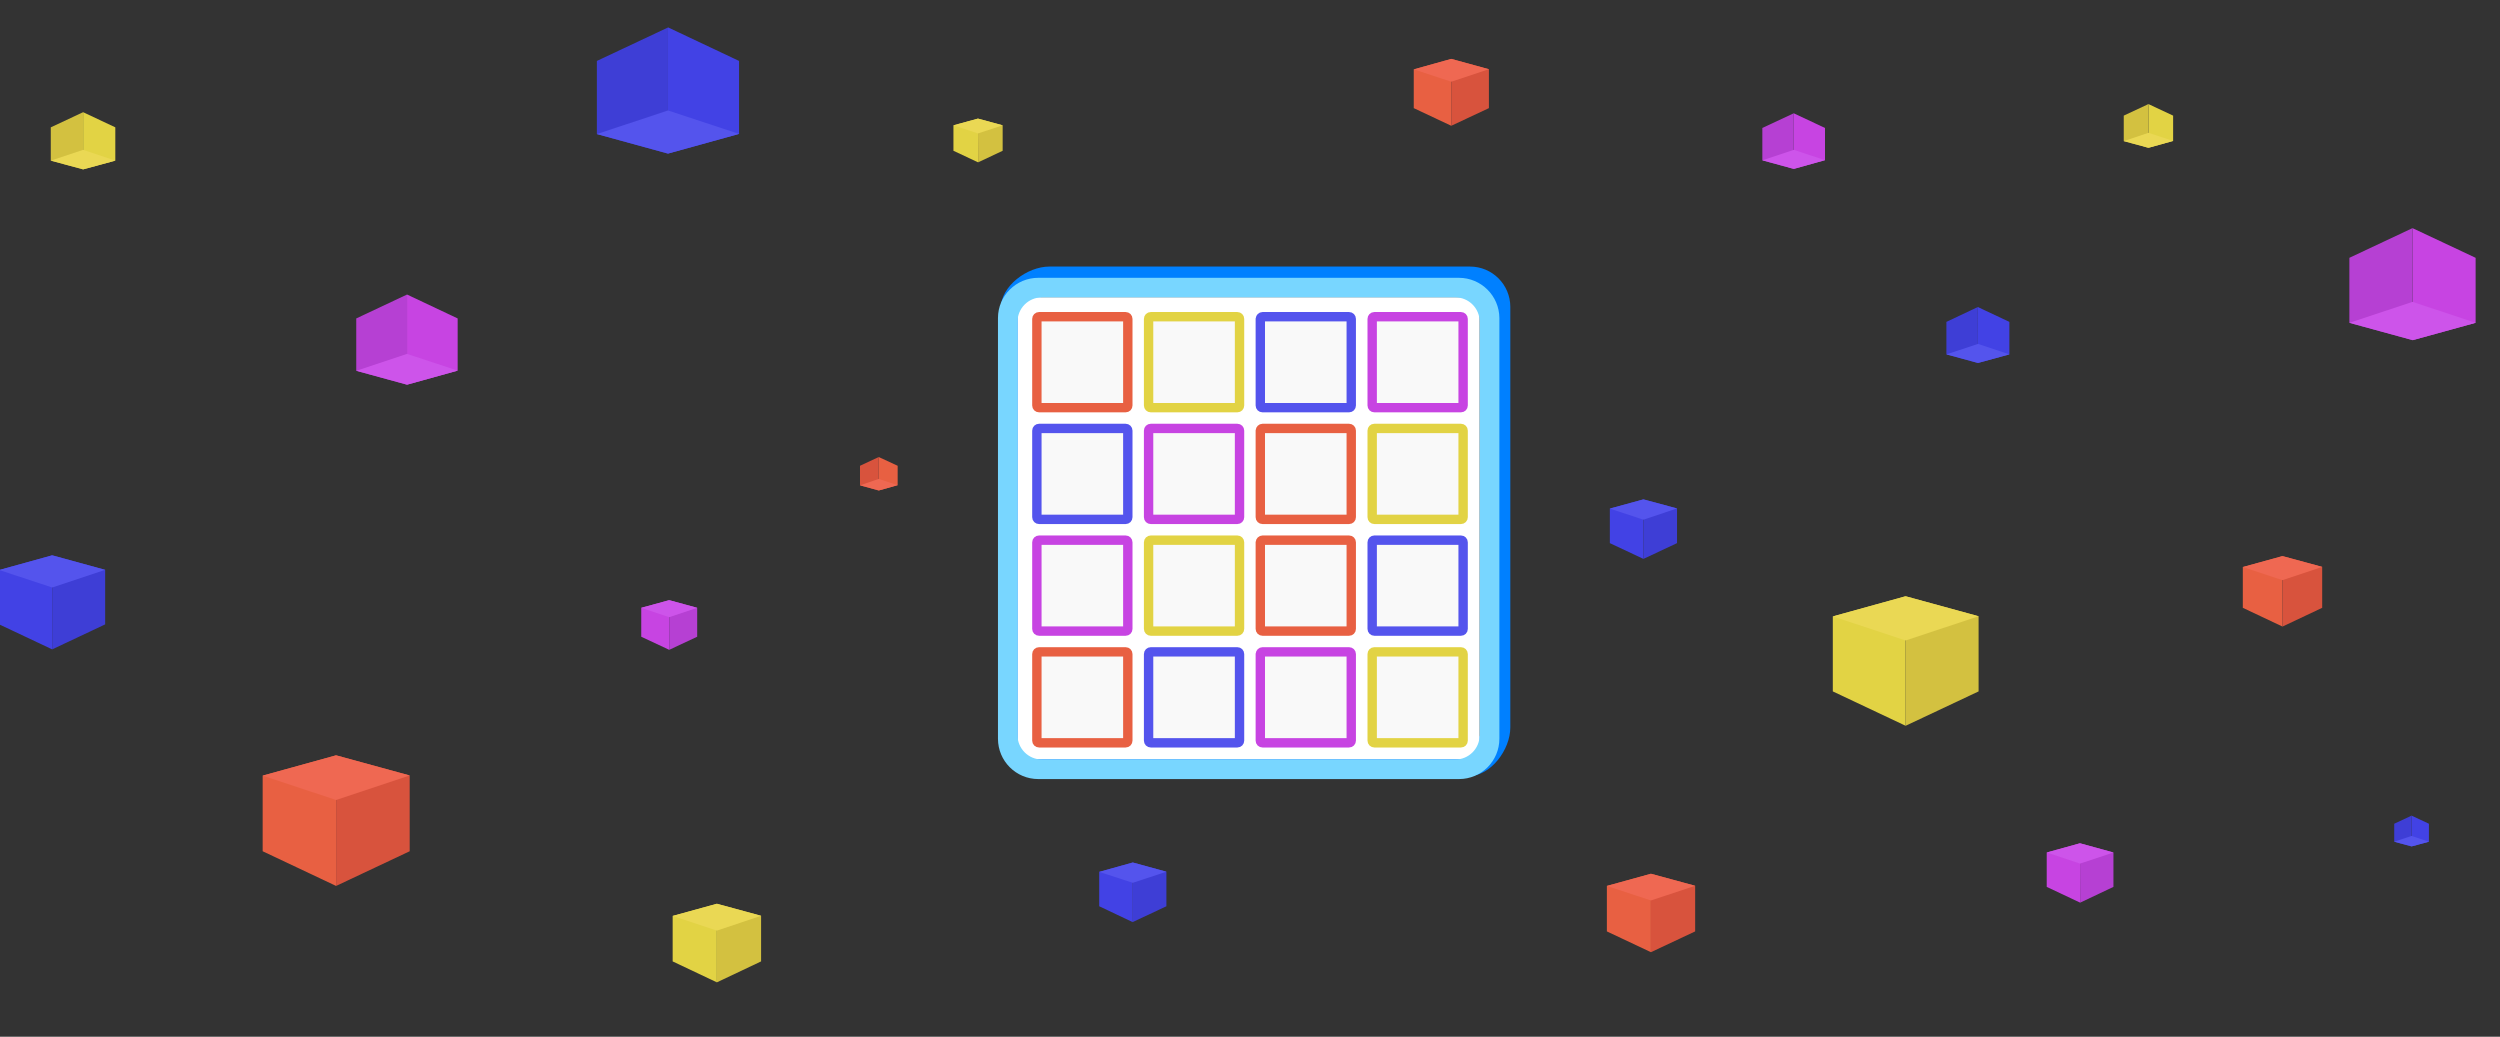 <?xml version="1.0" encoding="utf-8"?>
<!-- Generator: Adobe Illustrator 21.1.0, SVG Export Plug-In . SVG Version: 6.00 Build 0)  -->
<svg version="1.1" id="Layer_1" xmlns="http://www.w3.org/2000/svg" xmlns:xlink="http://www.w3.org/1999/xlink" x="0px" y="0px"
	 viewBox="0 0 1600 663.5" style="enable-background:new 0 0 1600 663.5;" xml:space="preserve">
<rect x="0" y="0" width="1600" height="663.5" fill="#333333" stroke="none"/>
<style type="text/css">
	.st0{fill:#E86042;}
	.st1{fill:#D8533D;}
	.st2{fill:#EF6852;}
	.st3{fill:#4242E5;}
	.st4{fill:#3E3ED6;}
	.st5{fill:#5454ED;}
	.st6{fill:#C744E2;}
	.st7{fill:#B640D3;}
	.st8{fill:#CD54EA;}
	.st9{fill:#E2D344;}
	.st10{fill:#D3C140;}
	.st11{fill:#EAD854;}
	.st12{fill:#0080FF;}
	.st13{fill:#FFFFFF;}
	.st14{fill:#78D6FF;}
	.st15{fill:#F9F9F9;stroke:#E86042;stroke-width:6;stroke-miterlimit:10;}
	.st16{fill:#F9F9F9;stroke:#C744E2;stroke-width:6;stroke-miterlimit:10;}
	.st17{fill:#F9F9F9;stroke:#5454ED;stroke-width:6;stroke-miterlimit:10;}
	.st18{fill:#F9F9F9;stroke:#E2D344;stroke-width:6;stroke-miterlimit:10;}
</style>
<title>Artboard 14 copy@altertered-hat</title>
<g id="square1">
	<polygon class="st0" points="1056.6,609.4 1028.4,596.1 1028.4,567 1056.6,559.2 	"/>
	<polygon class="st1" points="1056.6,559.2 1084.9,566.9 1084.9,596.1 1056.6,609.4 	"/>
	<polygon class="st2" points="1084.9,566.9 1056.6,559.2 1028.4,567 1056.6,576.3 	"/>
</g>
<g>
	<polygon class="st0" points="928.8,80.5 904.8,69.2 904.8,44.4 928.8,37.7 	"/>
	<polygon class="st1" points="928.8,37.7 952.9,44.3 952.9,69.2 928.8,80.5 	"/>
	<polygon class="st2" points="952.9,44.3 928.8,37.7 904.8,44.4 928.8,52.3 	"/>
</g>
<g>
	<polygon class="st0" points="215.1,567 168.1,544.8 168.1,496.4 215.1,483.4 	"/>
	<polygon class="st1" points="215.1,483.4 262.2,496.3 262.2,544.8 215.1,567 	"/>
	<polygon class="st2" points="262.2,496.3 215.1,483.4 168.1,496.4 215.1,512 	"/>
</g>
<g>
	<polygon class="st0" points="1460.8,401 1435.4,389 1435.4,362.9 1460.8,355.9 	"/>
	<polygon class="st1" points="1460.8,355.9 1486.2,362.8 1486.2,389 1460.8,401 	"/>
	<polygon class="st2" points="1486.2,362.8 1460.8,355.9 1435.4,362.9 1460.8,371.3 	"/>
</g>
<g>
	<polygon class="st0" points="562.4,292.5 574.5,298.1 574.5,310.5 562.4,313.9 	"/>
	<polygon class="st1" points="562.4,313.9 550.4,310.6 550.4,298.1 562.4,292.5 	"/>
	<polygon class="st2" points="550.4,310.6 562.4,313.9 574.5,310.5 562.4,306.5 	"/>
</g>
<g>
	<polygon class="st3" points="427.5,17.5 473,39 473,85.7 427.5,98.3 	"/>
	<polygon class="st4" points="427.5,98.3 382,85.8 382,39 427.5,17.6 	"/>
	<polygon class="st5" points="382,85.8 427.5,98.3 473,85.7 427.5,70.7 	"/>
</g>
<g>
	<polygon class="st3" points="1265.8,196.5 1286,206 1286,226.8 1265.9,232.3 	"/>
	<polygon class="st4" points="1265.9,232.3 1245.7,226.8 1245.7,206 1265.8,196.5 	"/>
	<polygon class="st5" points="1245.7,226.8 1265.9,232.3 1286,226.8 1265.9,220.1 	"/>
</g>
<g>
	<polygon class="st3" points="725,590.2 703.5,580 703.5,558 725,552 	"/>
	<polygon class="st4" points="725,552 746.5,557.9 746.5,580 725,590.1 	"/>
	<polygon class="st5" points="746.5,557.9 725,552 703.5,558 725,565 	"/>
</g>
<g>
	<polygon class="st3" points="33.4,415.6 -0.5,399.6 -0.5,364.8 33.4,355.4 	"/>
	<polygon class="st4" points="33.4,355.4 67.3,364.7 67.3,399.6 33.4,415.6 	"/>
	<polygon class="st5" points="67.3,364.7 33.4,355.4 -0.5,364.8 33.4,376 	"/>
</g>
<g>
	<polygon class="st3" points="1051.8,357.7 1030.3,347.6 1030.3,325.5 1051.8,319.6 	"/>
	<polygon class="st4" points="1051.8,319.6 1073.3,325.4 1073.3,347.6 1051.8,357.7 	"/>
	<polygon class="st5" points="1073.3,325.4 1051.8,319.6 1030.3,325.5 1051.8,332.6 	"/>
</g>
<g>
	<polygon class="st3" points="1543.4,522 1554.5,527.2 1554.5,538.7 1543.4,541.7 	"/>
	<polygon class="st4" points="1543.4,541.7 1532.3,538.7 1532.3,527.2 1543.4,522 	"/>
	<polygon class="st5" points="1532.3,538.7 1543.4,541.7 1554.5,538.7 1543.4,535 	"/>
</g>
<g>
	<polygon class="st6" points="1148,72.5 1168,81.9 1168,102.5 1148,108.1 	"/>
	<polygon class="st7" points="1148,108.1 1127.9,102.6 1127.9,81.9 1148,72.5 	"/>
	<polygon class="st8" points="1127.9,102.6 1148,108.1 1168,102.5 1148,95.9 	"/>
</g>
<g>
	<polygon class="st6" points="428.3,415.9 410.4,407.5 410.4,389 428.3,384.1 	"/>
	<polygon class="st7" points="428.3,384.1 446.2,389 446.2,407.5 428.3,415.9 	"/>
	<polygon class="st8" points="446.2,389 428.3,384.1 410.4,389 428.3,395 	"/>
</g>
<g>
	<polygon class="st6" points="1544,146 1584.4,165 1584.4,206.6 1544.1,217.7 	"/>
	<polygon class="st7" points="1544.1,217.7 1503.6,206.6 1503.6,165 1544,146 	"/>
	<polygon class="st8" points="1503.6,206.6 1544.1,217.7 1584.4,206.6 1544,193.2 	"/>
</g>
<g>
	<polygon class="st9" points="458.8,628.7 430.5,615.3 430.5,586.2 458.8,578.4 	"/>
	<polygon class="st10" points="458.8,578.4 487.1,586.1 487.1,615.3 458.8,628.7 	"/>
	<polygon class="st11" points="487.1,586.1 458.8,578.4 430.5,586.2 458.8,595.6 	"/>
</g>
<g>
	<polygon class="st9" points="1219.6,464.5 1173,442.5 1173,394.5 1219.6,381.6 	"/>
	<polygon class="st10" points="1219.6,381.6 1266.3,394.4 1266.3,442.5 1219.6,464.5 	"/>
	<polygon class="st11" points="1266.3,394.4 1219.6,381.6 1173,394.5 1219.6,409.9 	"/>
</g>
<g>
	<polygon class="st9" points="53.2,71.8 73.8,81.5 73.8,102.8 53.2,108.4 	"/>
	<polygon class="st10" points="53.2,108.4 32.5,102.8 32.5,81.5 53.2,71.8 	"/>
	<polygon class="st11" points="32.5,102.8 53.2,108.4 73.8,102.8 53.2,95.9 	"/>
</g>
<g>
	<polygon class="st9" points="626,103.9 610.2,96.5 610.2,80.2 625.9,75.9 	"/>
	<polygon class="st10" points="625.9,75.9 641.7,80.2 641.7,96.5 626,103.9 	"/>
	<polygon class="st11" points="641.7,80.2 625.9,75.9 610.2,80.2 625.9,85.4 	"/>
</g>
<g>
	<polygon class="st6" points="260.5,188.5 292.9,203.8 292.9,237.2 260.5,246.2 	"/>
	<polygon class="st7" points="260.5,246.2 228,237.3 228,203.8 260.5,188.5 	"/>
	<polygon class="st8" points="228,237.3 260.5,246.2 292.9,237.2 260.5,226.5 	"/>
</g>
<g>
	<polygon class="st6" points="1331.3,577.7 1309.9,567.6 1309.9,545.6 1331.2,539.7 	"/>
	<polygon class="st7" points="1331.2,539.7 1352.6,545.6 1352.6,567.6 1331.3,577.7 	"/>
	<polygon class="st8" points="1352.6,545.6 1331.2,539.7 1309.9,545.6 1331.2,552.7 	"/>
</g>
<g>
	<polygon class="st9" points="1375,66.6 1390.8,74 1390.8,90.2 1375,94.6 	"/>
	<polygon class="st10" points="1375,94.6 1359.2,90.3 1359.2,74 1375,66.6 	"/>
	<polygon class="st11" points="1359.2,90.3 1375,94.6 1390.8,90.2 1375,85 	"/>
</g>
<g>
	<path class="st12" d="M940.8,170.6H671.6c-14.2,0-31.1,12.5-31.1,26.7v270.9c0,14.2,14.3,28.5,28.5,28.5h270.9
		c14.2,0,26.7-16.9,26.7-31.1V196.4C966.6,182.2,955.1,170.6,940.8,170.6C940.8,170.6,940.8,170.6,940.8,170.6z M954.1,453.2
		c0,14.2-11.5,25.8-25.7,25.8c0,0,0,0,0,0H684c-14.2,0-25.8-11.5-25.8-25.8V208.9c0-14.2,11.5-25.8,25.8-25.8c0,0,0,0,0,0h244.3
		c14.2,0,25.8,11.5,25.8,25.7c0,0,0,0,0,0V453.2z"/>
	<path class="st13" d="M654.8,190.2h288.6c2,0,3.6,1.6,3.6,3.6v288.6c0,2-1.6,3.6-3.6,3.6H654.8c-2,0-3.6-1.6-3.6-3.6V193.9
		C651.2,191.9,652.8,190.2,654.8,190.2z"/>
	<path class="st14" d="M933.7,177.8H664.5c-14.2,0-25.8,11.5-25.8,25.7c0,0,0,0,0,0v269.3c0,14.2,11.5,25.8,25.8,25.8h269.3
		c14.2,0,25.8-11.5,25.8-25.8V203.5C959.5,189.3,947.9,177.8,933.7,177.8C933.7,177.8,933.7,177.8,933.7,177.8z M947,470.4
		c0,8.7-7,15.7-15.7,15.7H666.9c-8.7,0-15.7-7-15.7-15.7V206c0-8.7,7-15.7,15.7-15.7h264.4c8.7,0,15.7,7,15.7,15.7V470.4z"/>
	<path class="st15" d="M665,202.7h55.4c0.8,0,1.4,0.6,1.4,1.4v55.4c0,0.8-0.6,1.4-1.4,1.4H665c-0.8,0-1.4-0.6-1.4-1.4v-55.4
		C663.6,203.3,664.2,202.7,665,202.7z"/>
	<path class="st15" d="M665,417.2h55.4c0.8,0,1.4,0.6,1.4,1.4V474c0,0.8-0.6,1.4-1.4,1.4H665c-0.8,0-1.4-0.6-1.4-1.4v-55.4
		C663.6,417.8,664.2,417.2,665,417.2z"/>
	<path class="st16" d="M665,345.7h55.4c0.8,0,1.4,0.6,1.4,1.4v55.4c0,0.8-0.6,1.4-1.4,1.4H665c-0.8,0-1.4-0.6-1.4-1.4v-55.4
		C663.6,346.3,664.2,345.7,665,345.7z"/>
	<path class="st17" d="M665,274.2h55.4c0.8,0,1.4,0.6,1.4,1.4V331c0,0.8-0.6,1.4-1.4,1.4H665c-0.8,0-1.4-0.6-1.4-1.4v-55.4
		C663.6,274.8,664.2,274.2,665,274.2z"/>
	<path class="st17" d="M736.5,417.2h55.4c0.8,0,1.4,0.6,1.4,1.4V474c0,0.8-0.6,1.4-1.4,1.4h-55.4c-0.8,0-1.4-0.6-1.4-1.4v-55.4
		C735.1,417.8,735.7,417.2,736.5,417.2z"/>
	<path class="st18" d="M736.5,345.7h55.4c0.8,0,1.4,0.6,1.4,1.4v55.4c0,0.8-0.6,1.4-1.4,1.4h-55.4c-0.8,0-1.4-0.6-1.4-1.4v-55.4
		C735.1,346.3,735.7,345.7,736.5,345.7z"/>
	<path class="st16" d="M736.5,274.2h55.4c0.8,0,1.4,0.6,1.4,1.4V331c0,0.8-0.6,1.4-1.4,1.4h-55.4c-0.8,0-1.4-0.6-1.4-1.4v-55.4
		C735.1,274.8,735.7,274.2,736.5,274.2z"/>
	<path class="st16" d="M808,417.2h55.4c0.8,0,1.4,0.6,1.4,1.4V474c0,0.8-0.6,1.4-1.4,1.4H808c-0.8,0-1.4-0.6-1.4-1.4v-55.4
		C806.7,417.8,807.3,417.2,808,417.2z"/>
	<path class="st15" d="M808,345.7h55.4c0.8,0,1.4,0.6,1.4,1.4v55.4c0,0.8-0.6,1.4-1.4,1.4H808c-0.8,0-1.4-0.6-1.4-1.4v-55.4
		C806.7,346.3,807.3,345.7,808,345.7z"/>
	<path class="st15" d="M808,274.2h55.4c0.8,0,1.4,0.6,1.4,1.4V331c0,0.8-0.6,1.4-1.4,1.4H808c-0.8,0-1.4-0.6-1.4-1.4v-55.4
		C806.7,274.8,807.3,274.2,808,274.2z"/>
	<path class="st18" d="M879.5,417.2H935c0.8,0,1.4,0.6,1.4,1.4V474c0,0.8-0.6,1.4-1.4,1.4h-55.4c-0.8,0-1.4-0.6-1.4-1.4v-55.4
		C878.2,417.8,878.8,417.2,879.5,417.2z"/>
	<path class="st17" d="M879.5,345.7H935c0.8,0,1.4,0.6,1.4,1.4v55.4c0,0.8-0.6,1.4-1.4,1.4h-55.4c-0.8,0-1.4-0.6-1.4-1.4v-55.4
		C878.2,346.3,878.8,345.7,879.5,345.7z"/>
	<path class="st18" d="M879.5,274.2H935c0.8,0,1.4,0.6,1.4,1.4V331c0,0.8-0.6,1.4-1.4,1.4h-55.4c-0.8,0-1.4-0.6-1.4-1.4v-55.4
		C878.2,274.8,878.8,274.2,879.5,274.2z"/>
	<path class="st18" d="M736.5,202.7h55.4c0.8,0,1.4,0.6,1.4,1.4v55.4c0,0.8-0.6,1.4-1.4,1.4h-55.4c-0.8,0-1.4-0.6-1.4-1.4v-55.4
		C735.1,203.3,735.7,202.7,736.5,202.7z"/>
	<path class="st17" d="M808,202.7h55.4c0.8,0,1.4,0.6,1.4,1.4v55.4c0,0.8-0.6,1.4-1.4,1.4H808c-0.8,0-1.4-0.6-1.4-1.4v-55.4
		C806.7,203.3,807.3,202.7,808,202.7z"/>
	<path class="st16" d="M879.5,202.7H935c0.8,0,1.4,0.6,1.4,1.4v55.4c0,0.8-0.6,1.4-1.4,1.4h-55.4c-0.8,0-1.4-0.6-1.4-1.4v-55.4
		C878.2,203.3,878.8,202.7,879.5,202.7z"/>
</g>
</svg>
